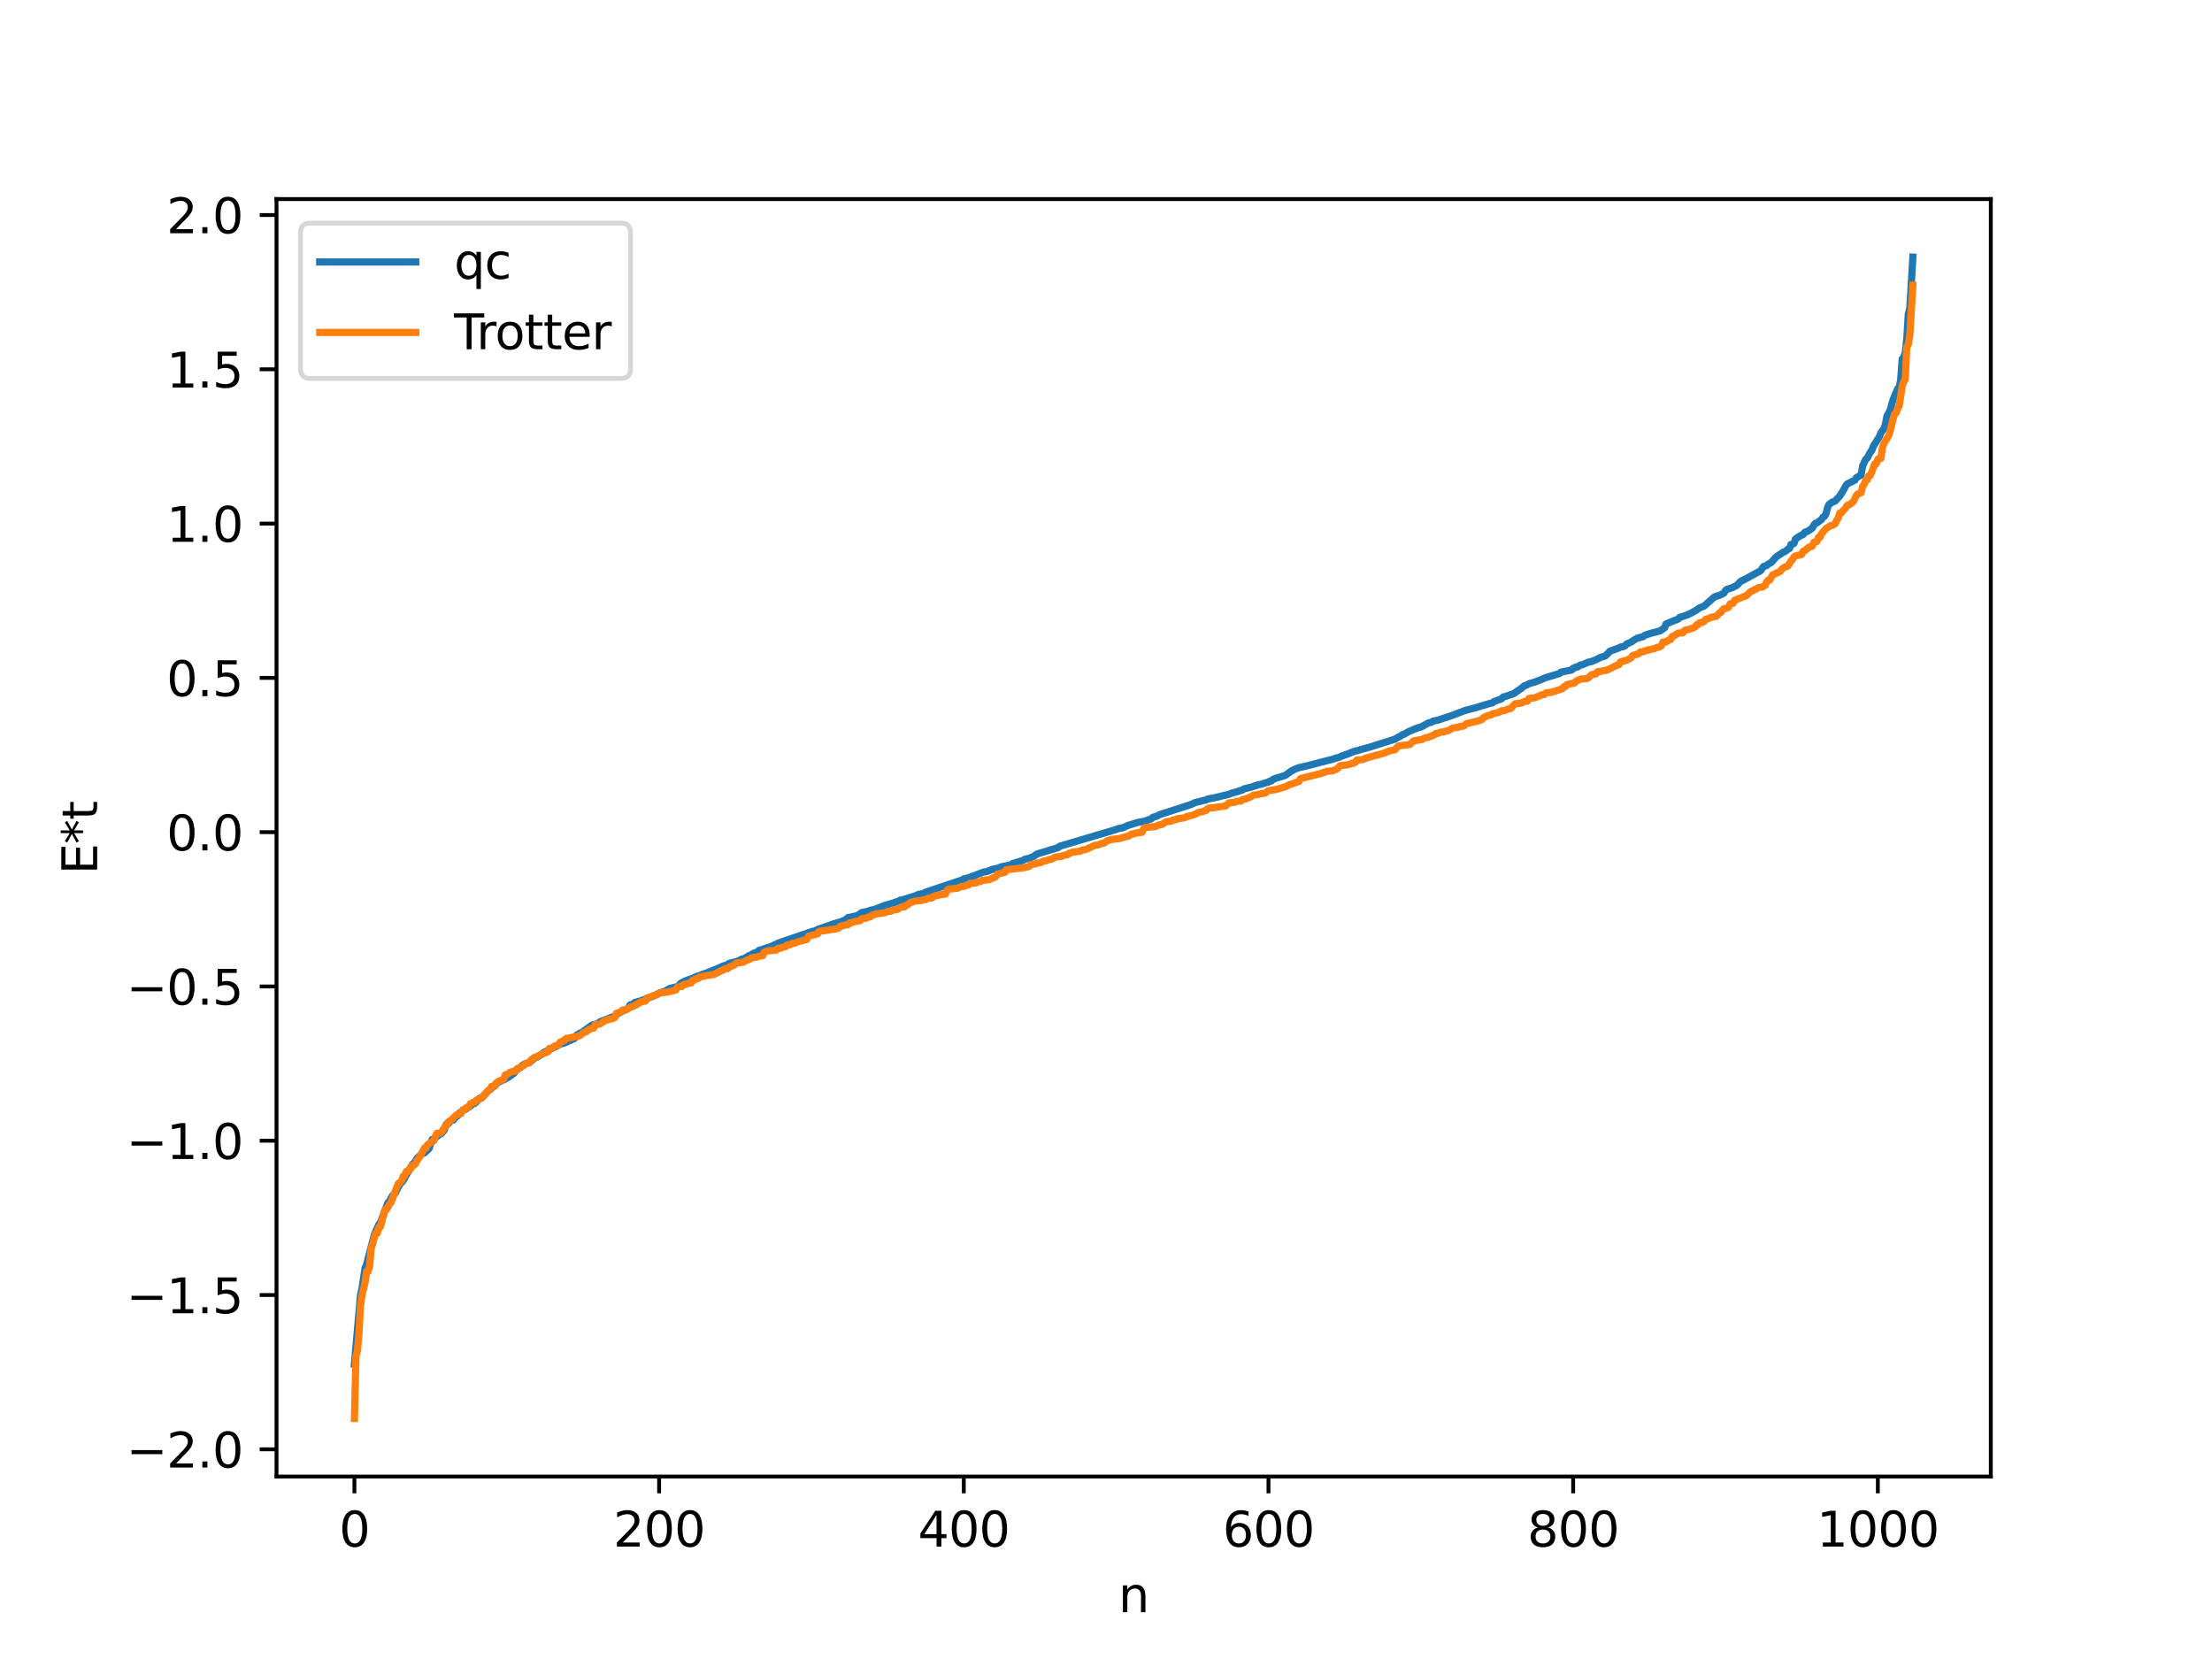 <?xml version="1.0" encoding="utf-8" standalone="no"?>
<!DOCTYPE svg PUBLIC "-//W3C//DTD SVG 1.1//EN"
  "http://www.w3.org/Graphics/SVG/1.1/DTD/svg11.dtd">
<svg xmlns:xlink="http://www.w3.org/1999/xlink" width="460.8pt" height="345.6pt" viewBox="0 0 460.8 345.6" xmlns="http://www.w3.org/2000/svg" version="1.1">
 <defs>
  <style type="text/css">*{stroke-linejoin: round; stroke-linecap: butt}</style>
 </defs>
 <g id="figure_1">
  <g id="patch_1">
   <path d="M 0 345.6 
L 460.8 345.6 
L 460.8 0 
L 0 0 
z
" style="fill: #ffffff"/>
  </g>
  <g id="axes_1">
   <g id="patch_2">
    <path d="M 57.6 307.584 
L 414.72 307.584 
L 414.72 41.472 
L 57.6 41.472 
z
" style="fill: #ffffff"/>
   </g>
   <g id="matplotlib.axis_1">
    <g id="xtick_1">
     <g id="line2d_1">
      <defs>
       <path id="m6a7dc37829" d="M 0 0 
L 0 3.5 
" style="stroke: #000000; stroke-width: 0.8"/>
      </defs>
      <g>
       <use xlink:href="#m6a7dc37829" x="73.833" y="307.584" style="stroke: #000000; stroke-width: 0.8"/>
      </g>
     </g>
     <g id="text_1">
      <!-- 0 -->
      <g transform="translate(70.651 322.182) scale(0.1 -0.1)">
       <defs>
        <path id="DejaVuSans-30" d="M 2034 4250 
Q 1547 4250 1301 3770 
Q 1056 3291 1056 2328 
Q 1056 1369 1301 889 
Q 1547 409 2034 409 
Q 2525 409 2770 889 
Q 3016 1369 3016 2328 
Q 3016 3291 2770 3770 
Q 2525 4250 2034 4250 
z
M 2034 4750 
Q 2819 4750 3233 4129 
Q 3647 3509 3647 2328 
Q 3647 1150 3233 529 
Q 2819 -91 2034 -91 
Q 1250 -91 836 529 
Q 422 1150 422 2328 
Q 422 3509 836 4129 
Q 1250 4750 2034 4750 
z
" transform="scale(0.016)"/>
       </defs>
       <use xlink:href="#DejaVuSans-30"/>
      </g>
     </g>
    </g>
    <g id="xtick_2">
     <g id="line2d_2">
      <g>
       <use xlink:href="#m6a7dc37829" x="137.304" y="307.584" style="stroke: #000000; stroke-width: 0.8"/>
      </g>
     </g>
     <g id="text_2">
      <!-- 200 -->
      <g transform="translate(127.76 322.182) scale(0.1 -0.1)">
       <defs>
        <path id="DejaVuSans-32" d="M 1228 531 
L 3431 531 
L 3431 0 
L 469 0 
L 469 531 
Q 828 903 1448 1529 
Q 2069 2156 2228 2338 
Q 2531 2678 2651 2914 
Q 2772 3150 2772 3378 
Q 2772 3750 2511 3984 
Q 2250 4219 1831 4219 
Q 1534 4219 1204 4116 
Q 875 4013 500 3803 
L 500 4441 
Q 881 4594 1212 4672 
Q 1544 4750 1819 4750 
Q 2544 4750 2975 4387 
Q 3406 4025 3406 3419 
Q 3406 3131 3298 2873 
Q 3191 2616 2906 2266 
Q 2828 2175 2409 1742 
Q 1991 1309 1228 531 
z
" transform="scale(0.016)"/>
       </defs>
       <use xlink:href="#DejaVuSans-32"/>
       <use xlink:href="#DejaVuSans-30" x="63.623"/>
       <use xlink:href="#DejaVuSans-30" x="127.246"/>
      </g>
     </g>
    </g>
    <g id="xtick_3">
     <g id="line2d_3">
      <g>
       <use xlink:href="#m6a7dc37829" x="200.775" y="307.584" style="stroke: #000000; stroke-width: 0.8"/>
      </g>
     </g>
     <g id="text_3">
      <!-- 400 -->
      <g transform="translate(191.231 322.182) scale(0.1 -0.1)">
       <defs>
        <path id="DejaVuSans-34" d="M 2419 4116 
L 825 1625 
L 2419 1625 
L 2419 4116 
z
M 2253 4666 
L 3047 4666 
L 3047 1625 
L 3713 1625 
L 3713 1100 
L 3047 1100 
L 3047 0 
L 2419 0 
L 2419 1100 
L 313 1100 
L 313 1709 
L 2253 4666 
z
" transform="scale(0.016)"/>
       </defs>
       <use xlink:href="#DejaVuSans-34"/>
       <use xlink:href="#DejaVuSans-30" x="63.623"/>
       <use xlink:href="#DejaVuSans-30" x="127.246"/>
      </g>
     </g>
    </g>
    <g id="xtick_4">
     <g id="line2d_4">
      <g>
       <use xlink:href="#m6a7dc37829" x="264.246" y="307.584" style="stroke: #000000; stroke-width: 0.8"/>
      </g>
     </g>
     <g id="text_4">
      <!-- 600 -->
      <g transform="translate(254.702 322.182) scale(0.1 -0.1)">
       <defs>
        <path id="DejaVuSans-36" d="M 2113 2584 
Q 1688 2584 1439 2293 
Q 1191 2003 1191 1497 
Q 1191 994 1439 701 
Q 1688 409 2113 409 
Q 2538 409 2786 701 
Q 3034 994 3034 1497 
Q 3034 2003 2786 2293 
Q 2538 2584 2113 2584 
z
M 3366 4563 
L 3366 3988 
Q 3128 4100 2886 4159 
Q 2644 4219 2406 4219 
Q 1781 4219 1451 3797 
Q 1122 3375 1075 2522 
Q 1259 2794 1537 2939 
Q 1816 3084 2150 3084 
Q 2853 3084 3261 2657 
Q 3669 2231 3669 1497 
Q 3669 778 3244 343 
Q 2819 -91 2113 -91 
Q 1303 -91 875 529 
Q 447 1150 447 2328 
Q 447 3434 972 4092 
Q 1497 4750 2381 4750 
Q 2619 4750 2861 4703 
Q 3103 4656 3366 4563 
z
" transform="scale(0.016)"/>
       </defs>
       <use xlink:href="#DejaVuSans-36"/>
       <use xlink:href="#DejaVuSans-30" x="63.623"/>
       <use xlink:href="#DejaVuSans-30" x="127.246"/>
      </g>
     </g>
    </g>
    <g id="xtick_5">
     <g id="line2d_5">
      <g>
       <use xlink:href="#m6a7dc37829" x="327.717" y="307.584" style="stroke: #000000; stroke-width: 0.8"/>
      </g>
     </g>
     <g id="text_5">
      <!-- 800 -->
      <g transform="translate(318.173 322.182) scale(0.1 -0.1)">
       <defs>
        <path id="DejaVuSans-38" d="M 2034 2216 
Q 1584 2216 1326 1975 
Q 1069 1734 1069 1313 
Q 1069 891 1326 650 
Q 1584 409 2034 409 
Q 2484 409 2743 651 
Q 3003 894 3003 1313 
Q 3003 1734 2745 1975 
Q 2488 2216 2034 2216 
z
M 1403 2484 
Q 997 2584 770 2862 
Q 544 3141 544 3541 
Q 544 4100 942 4425 
Q 1341 4750 2034 4750 
Q 2731 4750 3128 4425 
Q 3525 4100 3525 3541 
Q 3525 3141 3298 2862 
Q 3072 2584 2669 2484 
Q 3125 2378 3379 2068 
Q 3634 1759 3634 1313 
Q 3634 634 3220 271 
Q 2806 -91 2034 -91 
Q 1263 -91 848 271 
Q 434 634 434 1313 
Q 434 1759 690 2068 
Q 947 2378 1403 2484 
z
M 1172 3481 
Q 1172 3119 1398 2916 
Q 1625 2713 2034 2713 
Q 2441 2713 2670 2916 
Q 2900 3119 2900 3481 
Q 2900 3844 2670 4047 
Q 2441 4250 2034 4250 
Q 1625 4250 1398 4047 
Q 1172 3844 1172 3481 
z
" transform="scale(0.016)"/>
       </defs>
       <use xlink:href="#DejaVuSans-38"/>
       <use xlink:href="#DejaVuSans-30" x="63.623"/>
       <use xlink:href="#DejaVuSans-30" x="127.246"/>
      </g>
     </g>
    </g>
    <g id="xtick_6">
     <g id="line2d_6">
      <g>
       <use xlink:href="#m6a7dc37829" x="391.188" y="307.584" style="stroke: #000000; stroke-width: 0.8"/>
      </g>
     </g>
     <g id="text_6">
      <!-- 1000 -->
      <g transform="translate(378.463 322.182) scale(0.1 -0.1)">
       <defs>
        <path id="DejaVuSans-31" d="M 794 531 
L 1825 531 
L 1825 4091 
L 703 3866 
L 703 4441 
L 1819 4666 
L 2450 4666 
L 2450 531 
L 3481 531 
L 3481 0 
L 794 0 
L 794 531 
z
" transform="scale(0.016)"/>
       </defs>
       <use xlink:href="#DejaVuSans-31"/>
       <use xlink:href="#DejaVuSans-30" x="63.623"/>
       <use xlink:href="#DejaVuSans-30" x="127.246"/>
       <use xlink:href="#DejaVuSans-30" x="190.869"/>
      </g>
     </g>
    </g>
    <g id="text_7">
     <!-- n -->
     <g transform="translate(232.991 335.861) scale(0.1 -0.1)">
      <defs>
       <path id="DejaVuSans-6e" d="M 3513 2113 
L 3513 0 
L 2938 0 
L 2938 2094 
Q 2938 2591 2744 2837 
Q 2550 3084 2163 3084 
Q 1697 3084 1428 2787 
Q 1159 2491 1159 1978 
L 1159 0 
L 581 0 
L 581 3500 
L 1159 3500 
L 1159 2956 
Q 1366 3272 1645 3428 
Q 1925 3584 2291 3584 
Q 2894 3584 3203 3211 
Q 3513 2838 3513 2113 
z
" transform="scale(0.016)"/>
      </defs>
      <use xlink:href="#DejaVuSans-6e"/>
     </g>
    </g>
   </g>
   <g id="matplotlib.axis_2">
    <g id="ytick_1">
     <g id="line2d_7">
      <defs>
       <path id="m0ae388e4a6" d="M 0 0 
L -3.5 0 
" style="stroke: #000000; stroke-width: 0.8"/>
      </defs>
      <g>
       <use xlink:href="#m0ae388e4a6" x="57.6" y="301.916" style="stroke: #000000; stroke-width: 0.8"/>
      </g>
     </g>
     <g id="text_8">
      <!-- −2.0 -->
      <g transform="translate(26.317 305.715) scale(0.1 -0.1)">
       <defs>
        <path id="DejaVuSans-2212" d="M 678 2272 
L 4684 2272 
L 4684 1741 
L 678 1741 
L 678 2272 
z
" transform="scale(0.016)"/>
        <path id="DejaVuSans-2e" d="M 684 794 
L 1344 794 
L 1344 0 
L 684 0 
L 684 794 
z
" transform="scale(0.016)"/>
       </defs>
       <use xlink:href="#DejaVuSans-2212"/>
       <use xlink:href="#DejaVuSans-32" x="83.789"/>
       <use xlink:href="#DejaVuSans-2e" x="147.412"/>
       <use xlink:href="#DejaVuSans-30" x="179.199"/>
      </g>
     </g>
    </g>
    <g id="ytick_2">
     <g id="line2d_8">
      <g>
       <use xlink:href="#m0ae388e4a6" x="57.6" y="269.775" style="stroke: #000000; stroke-width: 0.8"/>
      </g>
     </g>
     <g id="text_9">
      <!-- −1.5 -->
      <g transform="translate(26.317 273.575) scale(0.1 -0.1)">
       <defs>
        <path id="DejaVuSans-35" d="M 691 4666 
L 3169 4666 
L 3169 4134 
L 1269 4134 
L 1269 2991 
Q 1406 3038 1543 3061 
Q 1681 3084 1819 3084 
Q 2600 3084 3056 2656 
Q 3513 2228 3513 1497 
Q 3513 744 3044 326 
Q 2575 -91 1722 -91 
Q 1428 -91 1123 -41 
Q 819 9 494 109 
L 494 744 
Q 775 591 1075 516 
Q 1375 441 1709 441 
Q 2250 441 2565 725 
Q 2881 1009 2881 1497 
Q 2881 1984 2565 2268 
Q 2250 2553 1709 2553 
Q 1456 2553 1204 2497 
Q 953 2441 691 2322 
L 691 4666 
z
" transform="scale(0.016)"/>
       </defs>
       <use xlink:href="#DejaVuSans-2212"/>
       <use xlink:href="#DejaVuSans-31" x="83.789"/>
       <use xlink:href="#DejaVuSans-2e" x="147.412"/>
       <use xlink:href="#DejaVuSans-35" x="179.199"/>
      </g>
     </g>
    </g>
    <g id="ytick_3">
     <g id="line2d_9">
      <g>
       <use xlink:href="#m0ae388e4a6" x="57.6" y="237.635" style="stroke: #000000; stroke-width: 0.8"/>
      </g>
     </g>
     <g id="text_10">
      <!-- −1.0 -->
      <g transform="translate(26.317 241.434) scale(0.1 -0.1)">
       <use xlink:href="#DejaVuSans-2212"/>
       <use xlink:href="#DejaVuSans-31" x="83.789"/>
       <use xlink:href="#DejaVuSans-2e" x="147.412"/>
       <use xlink:href="#DejaVuSans-30" x="179.199"/>
      </g>
     </g>
    </g>
    <g id="ytick_4">
     <g id="line2d_10">
      <g>
       <use xlink:href="#m0ae388e4a6" x="57.6" y="205.494" style="stroke: #000000; stroke-width: 0.8"/>
      </g>
     </g>
     <g id="text_11">
      <!-- −0.5 -->
      <g transform="translate(26.317 209.293) scale(0.1 -0.1)">
       <use xlink:href="#DejaVuSans-2212"/>
       <use xlink:href="#DejaVuSans-30" x="83.789"/>
       <use xlink:href="#DejaVuSans-2e" x="147.412"/>
       <use xlink:href="#DejaVuSans-35" x="179.199"/>
      </g>
     </g>
    </g>
    <g id="ytick_5">
     <g id="line2d_11">
      <g>
       <use xlink:href="#m0ae388e4a6" x="57.6" y="173.353" style="stroke: #000000; stroke-width: 0.8"/>
      </g>
     </g>
     <g id="text_12">
      <!-- 0.0 -->
      <g transform="translate(34.697 177.153) scale(0.1 -0.1)">
       <use xlink:href="#DejaVuSans-30"/>
       <use xlink:href="#DejaVuSans-2e" x="63.623"/>
       <use xlink:href="#DejaVuSans-30" x="95.41"/>
      </g>
     </g>
    </g>
    <g id="ytick_6">
     <g id="line2d_12">
      <g>
       <use xlink:href="#m0ae388e4a6" x="57.6" y="141.213" style="stroke: #000000; stroke-width: 0.8"/>
      </g>
     </g>
     <g id="text_13">
      <!-- 0.5 -->
      <g transform="translate(34.697 145.012) scale(0.1 -0.1)">
       <use xlink:href="#DejaVuSans-30"/>
       <use xlink:href="#DejaVuSans-2e" x="63.623"/>
       <use xlink:href="#DejaVuSans-35" x="95.41"/>
      </g>
     </g>
    </g>
    <g id="ytick_7">
     <g id="line2d_13">
      <g>
       <use xlink:href="#m0ae388e4a6" x="57.6" y="109.072" style="stroke: #000000; stroke-width: 0.8"/>
      </g>
     </g>
     <g id="text_14">
      <!-- 1.0 -->
      <g transform="translate(34.697 112.871) scale(0.1 -0.1)">
       <use xlink:href="#DejaVuSans-31"/>
       <use xlink:href="#DejaVuSans-2e" x="63.623"/>
       <use xlink:href="#DejaVuSans-30" x="95.41"/>
      </g>
     </g>
    </g>
    <g id="ytick_8">
     <g id="line2d_14">
      <g>
       <use xlink:href="#m0ae388e4a6" x="57.6" y="76.931" style="stroke: #000000; stroke-width: 0.8"/>
      </g>
     </g>
     <g id="text_15">
      <!-- 1.5 -->
      <g transform="translate(34.697 80.731) scale(0.1 -0.1)">
       <use xlink:href="#DejaVuSans-31"/>
       <use xlink:href="#DejaVuSans-2e" x="63.623"/>
       <use xlink:href="#DejaVuSans-35" x="95.41"/>
      </g>
     </g>
    </g>
    <g id="ytick_9">
     <g id="line2d_15">
      <g>
       <use xlink:href="#m0ae388e4a6" x="57.6" y="44.791" style="stroke: #000000; stroke-width: 0.8"/>
      </g>
     </g>
     <g id="text_16">
      <!-- 2.0 -->
      <g transform="translate(34.697 48.59) scale(0.1 -0.1)">
       <use xlink:href="#DejaVuSans-32"/>
       <use xlink:href="#DejaVuSans-2e" x="63.623"/>
       <use xlink:href="#DejaVuSans-30" x="95.41"/>
      </g>
     </g>
    </g>
    <g id="text_17">
     <!-- E*t -->
     <g transform="translate(20.238 182.148) rotate(-90) scale(0.1 -0.1)">
      <defs>
       <path id="DejaVuSans-45" d="M 628 4666 
L 3578 4666 
L 3578 4134 
L 1259 4134 
L 1259 2753 
L 3481 2753 
L 3481 2222 
L 1259 2222 
L 1259 531 
L 3634 531 
L 3634 0 
L 628 0 
L 628 4666 
z
" transform="scale(0.016)"/>
       <path id="DejaVuSans-2a" d="M 3009 3897 
L 1888 3291 
L 3009 2681 
L 2828 2375 
L 1778 3009 
L 1778 1831 
L 1422 1831 
L 1422 3009 
L 372 2375 
L 191 2681 
L 1313 3291 
L 191 3897 
L 372 4206 
L 1422 3572 
L 1422 4750 
L 1778 4750 
L 1778 3572 
L 2828 4206 
L 3009 3897 
z
" transform="scale(0.016)"/>
       <path id="DejaVuSans-74" d="M 1172 4494 
L 1172 3500 
L 2356 3500 
L 2356 3053 
L 1172 3053 
L 1172 1153 
Q 1172 725 1289 603 
Q 1406 481 1766 481 
L 2356 481 
L 2356 0 
L 1766 0 
Q 1100 0 847 248 
Q 594 497 594 1153 
L 594 3053 
L 172 3053 
L 172 3500 
L 594 3500 
L 594 4494 
L 1172 4494 
z
" transform="scale(0.016)"/>
      </defs>
      <use xlink:href="#DejaVuSans-45"/>
      <use xlink:href="#DejaVuSans-2a" x="63.184"/>
      <use xlink:href="#DejaVuSans-74" x="113.184"/>
     </g>
    </g>
   </g>
   <g id="line2d_16">
    <path d="M 73.833 284.174 
L 75.102 269.771 
L 75.42 268.377 
L 76.054 264.157 
L 76.372 263.379 
L 77.958 257.274 
L 78.91 255.116 
L 79.228 254.757 
L 80.815 250.532 
L 81.132 250.256 
L 81.767 249.061 
L 82.401 248.466 
L 83.353 246.504 
L 83.671 246.351 
L 83.988 245.934 
L 84.94 244.246 
L 85.258 243.781 
L 85.892 242.608 
L 86.527 241.977 
L 86.844 241.342 
L 87.796 240.437 
L 88.431 240.161 
L 89.383 239.261 
L 90.018 237.395 
L 90.335 237.263 
L 91.605 236.302 
L 91.922 236.16 
L 92.557 235.401 
L 92.874 234.38 
L 93.191 234.013 
L 93.509 233.97 
L 93.826 233.534 
L 94.461 233.301 
L 94.778 232.856 
L 95.413 232.39 
L 95.73 231.83 
L 96.048 231.775 
L 96.365 231.358 
L 97 231.092 
L 97.317 230.744 
L 97.634 230.692 
L 98.586 229.924 
L 98.904 229.849 
L 99.539 229.204 
L 99.856 228.819 
L 100.491 228.599 
L 101.76 227.155 
L 102.395 226.713 
L 103.029 226.131 
L 103.347 225.883 
L 103.664 225.494 
L 104.299 225.234 
L 104.616 224.992 
L 104.934 224.958 
L 105.251 224.802 
L 105.568 224.522 
L 105.886 224.449 
L 107.155 223.504 
L 107.472 222.928 
L 108.424 222.396 
L 108.742 222.005 
L 109.377 221.61 
L 110.011 221.429 
L 110.646 221.035 
L 111.281 220.465 
L 111.915 220.206 
L 112.867 219.635 
L 113.185 219.285 
L 113.82 219.01 
L 116.676 217.531 
L 117.628 217.257 
L 118.58 216.815 
L 118.897 216.711 
L 119.215 216.469 
L 119.532 216.432 
L 119.849 216.154 
L 120.167 215.588 
L 120.484 215.471 
L 120.801 215.215 
L 121.119 215.154 
L 123.34 213.541 
L 124.61 213.217 
L 124.927 212.886 
L 128.1 211.661 
L 128.418 211.326 
L 129.687 210.635 
L 130.005 210.438 
L 130.322 210.392 
L 130.639 210.207 
L 130.957 209.864 
L 131.274 209.335 
L 131.909 209.172 
L 132.226 208.838 
L 133.496 208.499 
L 136.669 207.286 
L 137.304 206.9 
L 138.573 206.476 
L 139.525 205.906 
L 140.795 205.606 
L 141.429 205.394 
L 141.747 204.875 
L 142.699 204.365 
L 143.334 204.121 
L 144.286 203.794 
L 144.92 203.496 
L 145.872 203.172 
L 146.507 202.901 
L 147.142 202.716 
L 149.998 201.539 
L 150.633 201.234 
L 151.585 200.968 
L 151.902 200.683 
L 153.489 200.3 
L 154.124 200.062 
L 154.441 199.822 
L 155.076 199.673 
L 156.028 199.071 
L 156.345 198.999 
L 156.98 198.595 
L 157.615 198.387 
L 158.249 197.913 
L 158.567 197.883 
L 159.836 197.411 
L 160.471 197.212 
L 161.105 196.991 
L 161.423 196.773 
L 161.74 196.729 
L 162.058 196.483 
L 163.327 196.043 
L 169.357 193.989 
L 169.674 193.974 
L 170.309 193.633 
L 173.8 192.41 
L 175.386 191.967 
L 175.704 191.764 
L 176.021 191.703 
L 176.656 191.159 
L 177.608 190.964 
L 178.56 190.747 
L 179.195 190.358 
L 179.512 190.101 
L 180.781 189.832 
L 181.416 189.602 
L 182.051 189.483 
L 184.59 188.529 
L 186.177 188.084 
L 186.494 187.923 
L 186.811 187.898 
L 187.446 187.561 
L 188.398 187.332 
L 190.937 186.526 
L 191.254 186.349 
L 192.206 186.171 
L 192.841 185.848 
L 200.458 183.302 
L 200.775 183.089 
L 201.41 182.957 
L 202.044 182.783 
L 202.362 182.586 
L 202.996 182.429 
L 203.631 182.149 
L 204.9 181.67 
L 205.535 181.568 
L 206.805 181.076 
L 207.757 180.897 
L 208.709 180.537 
L 209.661 180.361 
L 210.613 180.134 
L 210.93 179.897 
L 213.152 179.225 
L 213.469 179.005 
L 214.421 178.778 
L 215.373 178.372 
L 216.008 177.915 
L 220.451 176.561 
L 220.768 176.281 
L 232.193 172.892 
L 233.145 172.571 
L 233.78 172.48 
L 235.049 171.933 
L 236.953 171.338 
L 238.54 171.053 
L 239.175 170.788 
L 239.81 170.593 
L 240.127 170.281 
L 240.762 170.077 
L 241.079 170.008 
L 241.396 169.774 
L 242.031 169.551 
L 243.3 169.145 
L 248.061 167.614 
L 249.013 167.177 
L 250.917 166.713 
L 251.234 166.672 
L 251.552 166.457 
L 252.821 166.228 
L 253.773 166.008 
L 254.725 165.765 
L 255.995 165.481 
L 256.629 165.214 
L 257.581 164.964 
L 258.851 164.549 
L 259.168 164.333 
L 260.755 163.952 
L 261.39 163.706 
L 261.707 163.659 
L 262.024 163.488 
L 262.659 163.391 
L 263.929 162.995 
L 264.246 162.93 
L 264.563 162.708 
L 264.881 162.672 
L 265.198 162.363 
L 265.833 162.096 
L 266.467 161.931 
L 267.737 161.536 
L 269.006 160.616 
L 269.958 160.146 
L 270.593 159.912 
L 272.18 159.561 
L 277.575 158.169 
L 278.527 157.855 
L 278.844 157.803 
L 279.479 157.509 
L 280.431 157.184 
L 282.335 156.43 
L 282.653 156.412 
L 283.287 156.202 
L 284.557 155.848 
L 285.191 155.687 
L 290.586 153.986 
L 291.221 153.58 
L 291.539 153.48 
L 292.173 153.033 
L 292.491 152.964 
L 293.443 152.407 
L 295.029 151.745 
L 295.664 151.512 
L 295.981 151.478 
L 297.568 150.595 
L 298.203 150.462 
L 298.52 150.226 
L 299.79 149.958 
L 300.742 149.614 
L 302.329 149.102 
L 305.185 148.013 
L 305.82 147.849 
L 306.454 147.669 
L 307.406 147.438 
L 308.358 147.138 
L 310.262 146.56 
L 310.897 146.428 
L 311.215 146.15 
L 312.801 145.57 
L 313.119 145.212 
L 313.753 145.039 
L 315.34 144.492 
L 316.927 143.384 
L 317.562 142.853 
L 317.879 142.775 
L 318.514 142.434 
L 319.783 142.058 
L 321.053 141.575 
L 322.005 141.161 
L 324.861 140.307 
L 325.178 140.017 
L 327.4 139.571 
L 327.717 139.207 
L 328.034 139.152 
L 328.352 138.934 
L 328.669 138.929 
L 329.304 138.506 
L 329.621 138.484 
L 330.891 137.935 
L 331.525 137.819 
L 332.477 137.418 
L 333.429 136.94 
L 334.381 136.658 
L 335.016 136.068 
L 335.334 135.698 
L 335.968 135.439 
L 336.92 135.115 
L 337.555 134.805 
L 338.19 134.687 
L 338.507 134.539 
L 338.824 134.186 
L 339.777 133.754 
L 340.411 133.323 
L 341.046 132.957 
L 342.315 132.626 
L 342.633 132.337 
L 343.902 131.922 
L 345.806 131.427 
L 346.758 130.783 
L 347.076 129.982 
L 348.662 129.316 
L 349.615 128.956 
L 349.932 128.604 
L 350.884 128.311 
L 351.519 128.085 
L 352.471 127.625 
L 353.423 127.072 
L 354.058 126.62 
L 355.01 126.244 
L 356.914 124.559 
L 357.231 124.303 
L 357.866 124.118 
L 358.183 124.028 
L 358.818 123.718 
L 359.135 123.548 
L 359.453 122.999 
L 359.77 122.761 
L 360.722 122.481 
L 361.674 122.017 
L 361.991 121.761 
L 362.626 121.085 
L 363.261 120.811 
L 366.752 118.895 
L 367.386 118.011 
L 368.021 117.813 
L 368.339 117.509 
L 368.973 117.189 
L 369.608 116.48 
L 369.925 116.071 
L 371.512 115.005 
L 371.829 114.919 
L 372.464 114.413 
L 372.781 114.251 
L 373.099 113.421 
L 373.416 113.368 
L 373.734 113.182 
L 374.051 112.254 
L 375.003 111.629 
L 375.638 111.333 
L 375.955 110.897 
L 376.59 110.657 
L 377.542 110.015 
L 377.859 109.374 
L 378.177 109.008 
L 378.494 108.94 
L 379.446 108.222 
L 379.763 107.746 
L 380.081 107.57 
L 380.398 106.996 
L 380.715 105.704 
L 381.033 105.069 
L 381.667 104.619 
L 382.302 104.386 
L 383.254 103.318 
L 383.889 102.36 
L 384.524 101.165 
L 384.841 100.811 
L 386.428 99.999 
L 386.745 99.491 
L 387.697 98.977 
L 388.015 97.101 
L 388.649 95.691 
L 388.967 95.455 
L 389.601 94.216 
L 389.919 93.854 
L 390.236 92.991 
L 391.505 90.972 
L 391.823 90.174 
L 392.458 89.274 
L 392.775 88.348 
L 393.092 86.673 
L 393.727 85.516 
L 394.362 83.272 
L 395.314 80.996 
L 395.631 80.727 
L 395.948 79.131 
L 396.266 74.765 
L 396.583 74.496 
L 396.9 73.434 
L 397.218 70.644 
L 397.535 65.408 
L 397.853 64.224 
L 398.487 53.568 
L 398.487 53.568 
" clip-path="url(#p5fc0b12642)" style="fill: none; stroke: #1f77b4; stroke-width: 1.5; stroke-linecap: square"/>
   </g>
   <g id="line2d_17">
    <path d="M 73.833 295.488 
L 74.15 282.632 
L 74.467 281.373 
L 74.785 277.721 
L 75.102 272.033 
L 75.42 269.775 
L 76.054 267.144 
L 76.372 264.865 
L 76.689 264.865 
L 77.006 263.733 
L 77.324 260.009 
L 77.641 259.176 
L 77.958 257.794 
L 78.276 256.919 
L 78.593 256.919 
L 78.91 255.661 
L 79.228 255.617 
L 80.18 252.008 
L 80.497 252.008 
L 81.132 250.877 
L 81.449 250.527 
L 82.719 247.152 
L 83.036 246.477 
L 83.353 246.32 
L 83.671 245.998 
L 83.988 245.025 
L 84.305 244.937 
L 84.623 244.063 
L 84.94 244.063 
L 85.258 243.51 
L 85.575 243.442 
L 85.892 242.804 
L 86.21 242.76 
L 86.527 242.476 
L 86.844 241.806 
L 87.479 240.941 
L 88.431 239.152 
L 88.748 239.152 
L 89.066 238.488 
L 89.7 238.021 
L 90.335 237.671 
L 90.97 236.117 
L 91.605 236.076 
L 91.922 235.904 
L 92.874 234.426 
L 93.191 234.296 
L 93.509 233.621 
L 93.826 233.464 
L 95.096 232.26 
L 96.048 231.966 
L 96.365 231.207 
L 96.682 231.207 
L 97 230.823 
L 97.634 230.586 
L 97.952 229.948 
L 98.269 229.904 
L 98.586 229.62 
L 98.904 229.613 
L 99.221 229.182 
L 100.173 228.835 
L 100.491 228.575 
L 100.808 228.085 
L 101.125 227.887 
L 101.76 227.164 
L 102.077 227.057 
L 102.395 226.309 
L 103.029 226.296 
L 103.347 225.631 
L 103.981 225.164 
L 104.616 224.969 
L 104.934 224.814 
L 105.251 223.93 
L 105.886 223.714 
L 106.203 223.395 
L 106.52 223.261 
L 107.155 223.22 
L 107.472 223.047 
L 107.79 222.571 
L 108.107 222.511 
L 108.424 222.258 
L 108.742 222.192 
L 109.694 221.482 
L 110.329 221.401 
L 110.646 220.765 
L 110.963 220.607 
L 111.281 220.285 
L 111.598 220.258 
L 112.55 219.707 
L 114.137 219.11 
L 114.454 218.391 
L 115.089 218.35 
L 115.406 217.967 
L 116.041 217.73 
L 116.358 217.702 
L 116.676 217.092 
L 116.993 217.048 
L 117.31 216.763 
L 117.628 216.757 
L 117.945 216.325 
L 118.58 216.239 
L 119.215 216.093 
L 120.484 215.857 
L 120.801 215.718 
L 121.436 215.229 
L 121.753 215.031 
L 122.071 214.971 
L 122.705 214.462 
L 123.34 214.204 
L 123.658 214.201 
L 123.975 213.453 
L 124.927 213.329 
L 126.196 212.515 
L 126.514 212.497 
L 126.831 212.33 
L 127.466 212.256 
L 128.1 211.958 
L 128.418 211.074 
L 129.053 210.937 
L 129.37 210.857 
L 129.687 210.405 
L 130.322 210.363 
L 131.591 209.715 
L 131.909 209.655 
L 132.226 209.402 
L 132.543 209.336 
L 132.861 209.064 
L 133.178 208.973 
L 133.496 208.713 
L 134.448 208.545 
L 134.765 207.909 
L 135.717 207.634 
L 136.034 207.429 
L 136.352 207.402 
L 137.304 206.881 
L 138.891 206.677 
L 139.525 206.548 
L 140.795 206.254 
L 141.112 205.643 
L 141.747 205.494 
L 142.064 205.494 
L 142.381 205.118 
L 142.699 205.11 
L 143.334 204.873 
L 143.968 204.766 
L 144.286 204.236 
L 144.603 204.191 
L 144.92 203.907 
L 145.238 203.9 
L 145.555 203.766 
L 145.872 203.469 
L 146.507 203.382 
L 147.142 203.237 
L 148.729 203.001 
L 149.998 202.372 
L 150.315 202.174 
L 150.633 202.115 
L 150.95 201.809 
L 151.585 201.789 
L 151.902 201.452 
L 152.854 201.092 
L 153.489 200.596 
L 154.758 200.473 
L 155.71 199.941 
L 156.028 199.919 
L 156.662 199.502 
L 157.615 199.4 
L 158.249 199.168 
L 158.884 199.102 
L 159.201 198.347 
L 159.836 198.095 
L 161.105 198.001 
L 161.74 197.919 
L 162.058 197.548 
L 162.692 197.507 
L 163.327 197.243 
L 163.644 197.22 
L 163.962 196.865 
L 164.596 196.798 
L 164.914 196.581 
L 165.548 196.48 
L 166.183 196.208 
L 168.087 195.689 
L 168.405 195.052 
L 170.309 194.546 
L 170.626 194.035 
L 171.578 193.896 
L 174.117 193.512 
L 174.752 193.324 
L 175.069 192.968 
L 176.339 192.638 
L 176.656 192.638 
L 176.973 192.261 
L 177.291 192.254 
L 177.925 192.017 
L 179.195 191.795 
L 179.512 191.379 
L 180.464 191.275 
L 180.781 191.051 
L 181.099 191.044 
L 181.416 190.909 
L 181.734 190.613 
L 182.051 190.587 
L 182.368 190.41 
L 184.272 190.144 
L 184.907 189.894 
L 185.542 189.834 
L 186.177 189.525 
L 186.811 189.507 
L 187.763 188.953 
L 188.398 188.933 
L 188.715 188.595 
L 189.033 188.492 
L 189.667 188.019 
L 190.62 187.727 
L 191.572 187.617 
L 191.889 187.608 
L 192.206 187.443 
L 192.841 187.4 
L 193.158 187.169 
L 194.11 187.062 
L 194.745 186.617 
L 195.38 186.543 
L 195.697 186.401 
L 196.967 186.246 
L 197.284 185.49 
L 197.601 185.238 
L 199.188 185.063 
L 199.505 185.029 
L 200.14 184.692 
L 200.775 184.651 
L 201.41 184.386 
L 201.727 184.364 
L 202.044 184.018 
L 203.314 183.942 
L 203.631 183.724 
L 204.266 183.623 
L 204.583 183.428 
L 205.535 183.31 
L 206.17 183.214 
L 206.805 182.871 
L 207.122 182.833 
L 207.439 182.604 
L 207.757 182.108 
L 209.343 181.716 
L 209.661 181.179 
L 210.93 181.04 
L 213.469 180.743 
L 214.421 180.468 
L 214.739 180.112 
L 215.373 180 
L 215.691 179.98 
L 216.008 179.782 
L 216.643 179.723 
L 216.96 179.653 
L 217.277 179.405 
L 217.912 179.311 
L 218.547 179.053 
L 219.181 178.939 
L 219.816 178.523 
L 221.086 178.418 
L 221.403 178.23 
L 222.355 178.053 
L 222.672 177.756 
L 222.99 177.731 
L 223.307 177.554 
L 224.894 177.334 
L 225.211 177.249 
L 225.529 177.037 
L 226.163 176.977 
L 228.067 176.096 
L 229.02 175.937 
L 229.337 175.739 
L 229.972 175.635 
L 230.606 175.162 
L 231.558 174.871 
L 232.51 174.76 
L 233.145 174.688 
L 234.732 174.229 
L 235.049 174.206 
L 235.684 173.761 
L 236.319 173.687 
L 236.636 173.544 
L 237.905 173.389 
L 238.223 172.634 
L 238.54 172.382 
L 240.444 172.207 
L 240.762 172.173 
L 241.396 171.836 
L 242.031 171.76 
L 242.983 171.162 
L 243.935 171.086 
L 244.253 170.868 
L 244.887 170.767 
L 245.205 170.572 
L 246.157 170.454 
L 246.791 170.358 
L 247.109 170.145 
L 248.696 169.748 
L 249.648 169.252 
L 250.6 169.066 
L 250.917 168.881 
L 251.234 168.86 
L 251.552 168.468 
L 251.869 168.316 
L 252.821 168.281 
L 253.456 168.156 
L 255.36 167.887 
L 255.995 167.255 
L 257.264 167.123 
L 257.581 166.925 
L 258.534 166.867 
L 258.851 166.549 
L 259.486 166.455 
L 260.12 166.15 
L 260.438 166.082 
L 261.072 165.644 
L 261.707 165.562 
L 262.659 165.356 
L 263.611 165.197 
L 264.246 164.697 
L 265.833 164.477 
L 268.054 163.794 
L 268.372 163.546 
L 269.324 163.24 
L 270.593 162.779 
L 270.91 162.194 
L 275.353 161.09 
L 275.671 160.905 
L 275.988 160.893 
L 276.305 160.688 
L 277.575 160.573 
L 278.527 160.188 
L 279.162 159.512 
L 279.796 159.435 
L 280.431 159.381 
L 281.383 159.148 
L 281.7 158.98 
L 282.018 158.98 
L 282.335 158.793 
L 282.653 158.342 
L 283.922 158.229 
L 284.557 157.911 
L 288.365 156.891 
L 289.317 156.456 
L 290.586 156.209 
L 291.221 155.46 
L 291.856 155.327 
L 293.443 155.118 
L 293.76 155.051 
L 294.395 154.37 
L 296.299 154.011 
L 296.934 153.692 
L 297.568 153.598 
L 298.203 153.294 
L 298.52 153.226 
L 299.155 152.788 
L 299.472 152.782 
L 300.107 152.519 
L 300.742 152.475 
L 301.059 152.341 
L 301.694 152.212 
L 302.646 151.646 
L 303.598 151.536 
L 304.233 151.325 
L 304.867 151.257 
L 305.502 150.752 
L 307.089 150.384 
L 307.724 150.224 
L 308.676 149.923 
L 308.993 149.526 
L 309.945 149.066 
L 310.58 148.976 
L 310.897 148.696 
L 312.167 148.43 
L 312.801 148.064 
L 313.436 148.023 
L 314.071 147.731 
L 314.705 147.607 
L 315.34 146.921 
L 315.658 146.586 
L 316.927 146.477 
L 317.562 146.123 
L 318.196 146.073 
L 318.514 145.486 
L 319.783 145.361 
L 320.418 145.055 
L 320.735 144.975 
L 321.053 144.741 
L 321.687 144.68 
L 322.005 144.371 
L 322.639 144.264 
L 323.274 144.194 
L 323.909 143.989 
L 325.496 143.458 
L 325.813 143.028 
L 326.13 142.988 
L 326.448 142.603 
L 327.082 142.471 
L 328.034 142.262 
L 328.352 141.875 
L 329.304 141.457 
L 330.573 141.362 
L 330.891 141.205 
L 331.525 140.564 
L 332.16 140.437 
L 332.477 140.37 
L 332.795 139.932 
L 333.429 139.87 
L 334.381 139.643 
L 334.699 139.634 
L 336.92 138.528 
L 337.238 138.468 
L 337.555 137.896 
L 338.824 137.541 
L 339.777 137.066 
L 340.094 136.566 
L 341.363 136.183 
L 341.681 135.84 
L 342.315 135.774 
L 342.633 135.574 
L 342.95 135.567 
L 343.267 135.377 
L 343.585 135.358 
L 344.22 135.18 
L 344.537 135.167 
L 345.172 134.875 
L 345.806 134.751 
L 346.124 134.475 
L 346.441 133.73 
L 347.076 133.721 
L 347.71 133.267 
L 348.028 133.217 
L 348.345 132.593 
L 348.662 132.505 
L 349.615 131.885 
L 350.567 131.824 
L 350.884 131.39 
L 351.201 131.202 
L 351.836 131.132 
L 352.153 130.957 
L 352.471 130.93 
L 353.105 130.602 
L 353.423 130.171 
L 353.74 130.132 
L 354.058 129.747 
L 354.692 129.615 
L 355.01 129.433 
L 355.327 129.019 
L 355.962 128.847 
L 356.279 128.657 
L 357.548 128.365 
L 358.183 127.697 
L 358.5 127.581 
L 358.818 127.076 
L 359.135 126.787 
L 359.453 126.778 
L 360.087 126.5 
L 360.405 125.808 
L 361.039 125.672 
L 361.357 125.039 
L 363.896 124.033 
L 364.53 123.353 
L 366.434 122.351 
L 367.069 122.31 
L 367.704 121.963 
L 368.021 121.22 
L 368.339 120.873 
L 368.656 120.866 
L 369.291 119.737 
L 369.608 119.648 
L 370.243 119.262 
L 370.56 119.205 
L 370.877 119.01 
L 371.195 118.533 
L 371.829 118.101 
L 372.147 118.074 
L 372.464 117.888 
L 373.099 116.891 
L 373.416 116.551 
L 373.734 115.991 
L 374.051 115.801 
L 375.32 115.509 
L 375.638 114.84 
L 375.955 114.725 
L 376.907 113.931 
L 377.224 113.921 
L 377.542 113.758 
L 377.859 112.952 
L 378.494 112.816 
L 378.811 111.965 
L 379.129 111.953 
L 379.446 111.177 
L 380.398 110.107 
L 381.35 109.495 
L 381.667 109.467 
L 382.302 109.107 
L 382.62 108.363 
L 382.937 107.922 
L 383.254 106.88 
L 383.572 106.866 
L 383.889 106.406 
L 384.206 106.154 
L 384.841 105.245 
L 385.158 105.202 
L 385.793 104.749 
L 386.11 104.419 
L 386.745 103.162 
L 387.062 102.888 
L 387.697 102.652 
L 388.015 101.336 
L 388.332 100.902 
L 388.649 100.096 
L 388.967 99.973 
L 389.284 99.109 
L 389.601 99.097 
L 390.553 96.639 
L 390.871 96.611 
L 391.188 95.661 
L 391.505 95.521 
L 391.823 95.507 
L 392.14 93.298 
L 392.458 92.346 
L 393.41 90.839 
L 393.727 89.937 
L 394.362 87.239 
L 394.679 86.252 
L 394.996 86.029 
L 395.314 85.142 
L 395.631 84.614 
L 396.266 80.441 
L 396.583 79.489 
L 396.9 79.036 
L 397.218 72.286 
L 397.535 71.757 
L 397.853 69.808 
L 398.487 59.43 
L 398.487 59.43 
" clip-path="url(#p5fc0b12642)" style="fill: none; stroke: #ff7f0e; stroke-width: 1.5; stroke-linecap: square"/>
   </g>
   <g id="patch_3">
    <path d="M 57.6 307.584 
L 57.6 41.472 
" style="fill: none; stroke: #000000; stroke-width: 0.8; stroke-linejoin: miter; stroke-linecap: square"/>
   </g>
   <g id="patch_4">
    <path d="M 414.72 307.584 
L 414.72 41.472 
" style="fill: none; stroke: #000000; stroke-width: 0.8; stroke-linejoin: miter; stroke-linecap: square"/>
   </g>
   <g id="patch_5">
    <path d="M 57.6 307.584 
L 414.72 307.584 
" style="fill: none; stroke: #000000; stroke-width: 0.8; stroke-linejoin: miter; stroke-linecap: square"/>
   </g>
   <g id="patch_6">
    <path d="M 57.6 41.472 
L 414.72 41.472 
" style="fill: none; stroke: #000000; stroke-width: 0.8; stroke-linejoin: miter; stroke-linecap: square"/>
   </g>
   <g id="legend_1">
    <g id="patch_7">
     <path d="M 64.6 78.828 
L 129.342 78.828 
Q 131.342 78.828 131.342 76.828 
L 131.342 48.472 
Q 131.342 46.472 129.342 46.472 
L 64.6 46.472 
Q 62.6 46.472 62.6 48.472 
L 62.6 76.828 
Q 62.6 78.828 64.6 78.828 
z
" style="fill: #ffffff; opacity: 0.8; stroke: #cccccc; stroke-linejoin: miter"/>
    </g>
    <g id="line2d_18">
     <path d="M 66.6 54.57 
L 76.6 54.57 
L 86.6 54.57 
" style="fill: none; stroke: #1f77b4; stroke-width: 1.5; stroke-linecap: square"/>
    </g>
    <g id="text_18">
     <!-- qc -->
     <g transform="translate(94.6 58.07) scale(0.1 -0.1)">
      <defs>
       <path id="DejaVuSans-71" d="M 947 1747 
Q 947 1113 1208 752 
Q 1469 391 1925 391 
Q 2381 391 2643 752 
Q 2906 1113 2906 1747 
Q 2906 2381 2643 2742 
Q 2381 3103 1925 3103 
Q 1469 3103 1208 2742 
Q 947 2381 947 1747 
z
M 2906 525 
Q 2725 213 2448 61 
Q 2172 -91 1784 -91 
Q 1150 -91 751 415 
Q 353 922 353 1747 
Q 353 2572 751 3078 
Q 1150 3584 1784 3584 
Q 2172 3584 2448 3432 
Q 2725 3281 2906 2969 
L 2906 3500 
L 3481 3500 
L 3481 -1331 
L 2906 -1331 
L 2906 525 
z
" transform="scale(0.016)"/>
       <path id="DejaVuSans-63" d="M 3122 3366 
L 3122 2828 
Q 2878 2963 2633 3030 
Q 2388 3097 2138 3097 
Q 1578 3097 1268 2742 
Q 959 2388 959 1747 
Q 959 1106 1268 751 
Q 1578 397 2138 397 
Q 2388 397 2633 464 
Q 2878 531 3122 666 
L 3122 134 
Q 2881 22 2623 -34 
Q 2366 -91 2075 -91 
Q 1284 -91 818 406 
Q 353 903 353 1747 
Q 353 2603 823 3093 
Q 1294 3584 2113 3584 
Q 2378 3584 2631 3529 
Q 2884 3475 3122 3366 
z
" transform="scale(0.016)"/>
      </defs>
      <use xlink:href="#DejaVuSans-71"/>
      <use xlink:href="#DejaVuSans-63" x="63.477"/>
     </g>
    </g>
    <g id="line2d_19">
     <path d="M 66.6 69.249 
L 76.6 69.249 
L 86.6 69.249 
" style="fill: none; stroke: #ff7f0e; stroke-width: 1.5; stroke-linecap: square"/>
    </g>
    <g id="text_19">
     <!-- Trotter -->
     <g transform="translate(94.6 72.749) scale(0.1 -0.1)">
      <defs>
       <path id="DejaVuSans-54" d="M -19 4666 
L 3928 4666 
L 3928 4134 
L 2272 4134 
L 2272 0 
L 1638 0 
L 1638 4134 
L -19 4134 
L -19 4666 
z
" transform="scale(0.016)"/>
       <path id="DejaVuSans-72" d="M 2631 2963 
Q 2534 3019 2420 3045 
Q 2306 3072 2169 3072 
Q 1681 3072 1420 2755 
Q 1159 2438 1159 1844 
L 1159 0 
L 581 0 
L 581 3500 
L 1159 3500 
L 1159 2956 
Q 1341 3275 1631 3429 
Q 1922 3584 2338 3584 
Q 2397 3584 2469 3576 
Q 2541 3569 2628 3553 
L 2631 2963 
z
" transform="scale(0.016)"/>
       <path id="DejaVuSans-6f" d="M 1959 3097 
Q 1497 3097 1228 2736 
Q 959 2375 959 1747 
Q 959 1119 1226 758 
Q 1494 397 1959 397 
Q 2419 397 2687 759 
Q 2956 1122 2956 1747 
Q 2956 2369 2687 2733 
Q 2419 3097 1959 3097 
z
M 1959 3584 
Q 2709 3584 3137 3096 
Q 3566 2609 3566 1747 
Q 3566 888 3137 398 
Q 2709 -91 1959 -91 
Q 1206 -91 779 398 
Q 353 888 353 1747 
Q 353 2609 779 3096 
Q 1206 3584 1959 3584 
z
" transform="scale(0.016)"/>
       <path id="DejaVuSans-65" d="M 3597 1894 
L 3597 1613 
L 953 1613 
Q 991 1019 1311 708 
Q 1631 397 2203 397 
Q 2534 397 2845 478 
Q 3156 559 3463 722 
L 3463 178 
Q 3153 47 2828 -22 
Q 2503 -91 2169 -91 
Q 1331 -91 842 396 
Q 353 884 353 1716 
Q 353 2575 817 3079 
Q 1281 3584 2069 3584 
Q 2775 3584 3186 3129 
Q 3597 2675 3597 1894 
z
M 3022 2063 
Q 3016 2534 2758 2815 
Q 2500 3097 2075 3097 
Q 1594 3097 1305 2825 
Q 1016 2553 972 2059 
L 3022 2063 
z
" transform="scale(0.016)"/>
      </defs>
      <use xlink:href="#DejaVuSans-54"/>
      <use xlink:href="#DejaVuSans-72" x="46.334"/>
      <use xlink:href="#DejaVuSans-6f" x="85.197"/>
      <use xlink:href="#DejaVuSans-74" x="146.379"/>
      <use xlink:href="#DejaVuSans-74" x="185.588"/>
      <use xlink:href="#DejaVuSans-65" x="224.797"/>
      <use xlink:href="#DejaVuSans-72" x="286.32"/>
     </g>
    </g>
   </g>
  </g>
 </g>
 <defs>
  <clipPath id="p5fc0b12642">
   <rect x="57.6" y="41.472" width="357.12" height="266.112"/>
  </clipPath>
 </defs>
</svg>
